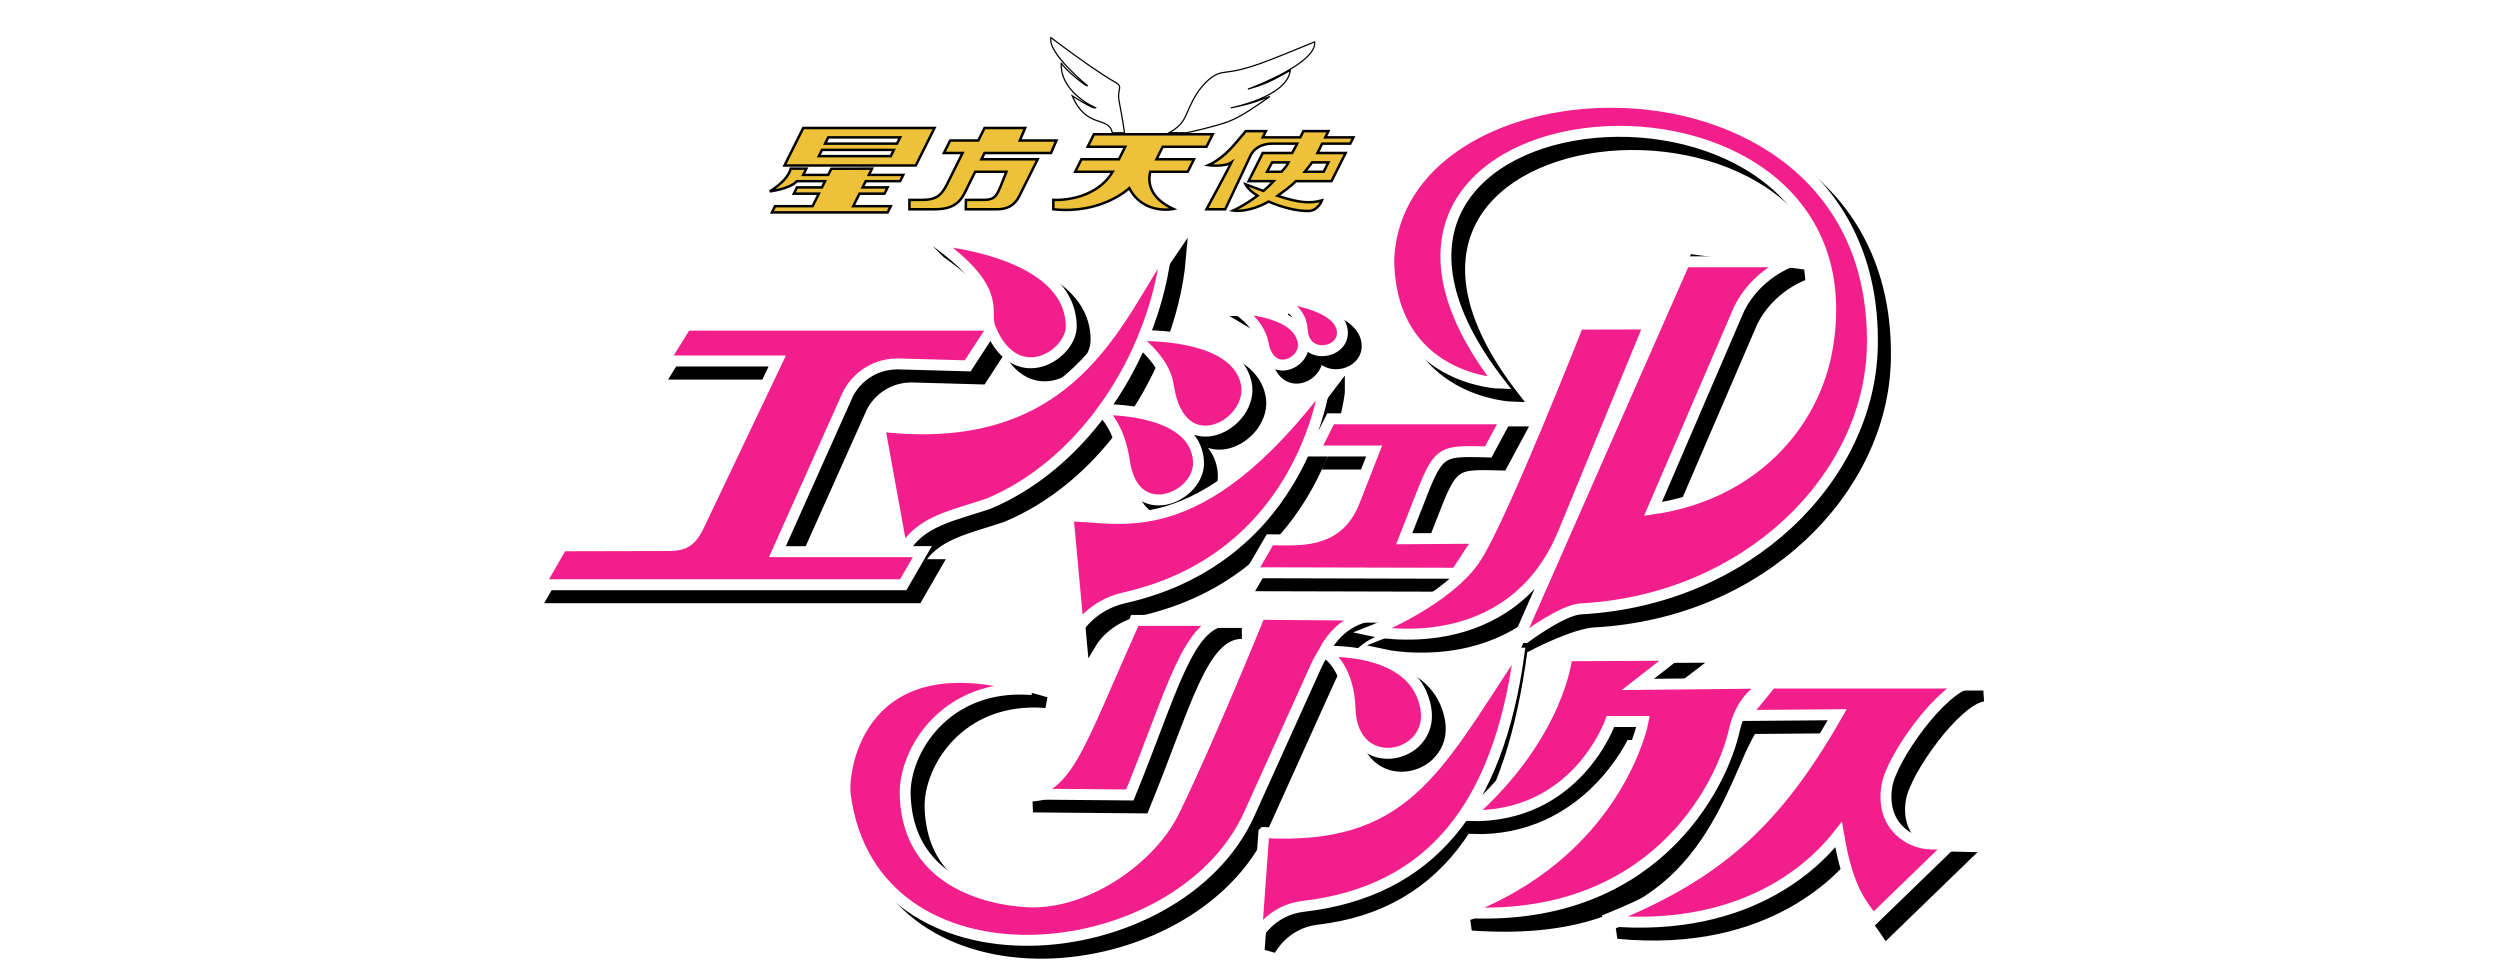<?xml version="1.0" encoding="UTF-8" standalone="no"?>
<!-- Created with Inkscape (http://www.inkscape.org/) -->

<svg
   xmlns:dc="http://purl.org/dc/elements/1.1/"
   xmlns:cc="http://creativecommons.org/ns#"
   xmlns:rdf="http://www.w3.org/1999/02/22-rdf-syntax-ns#"
   xmlns:svg="http://www.w3.org/2000/svg"
   xmlns="http://www.w3.org/2000/svg"
   xmlns:sodipodi="http://sodipodi.sourceforge.net/DTD/sodipodi-0.dtd"
   xmlns:inkscape="http://www.inkscape.org/namespaces/inkscape"
   version="1.1"
   id="svg2"
   width="800"
   height="310"
   viewBox="0 0 800 310"
   sodipodi:docname="82443.Angel-Links.svg"
   inkscape:version="0.92.4 5da689c313, 2019-01-14"
   inkscape:export-xdpi="182.58563"
   inkscape:export-ydpi="182.58563">
  <defs
     id="defs6">
    <filter
       style="color-interpolation-filters:sRGB;"
       inkscape:label="Blur"
       id="filter1269">
      <feGaussianBlur
         stdDeviation="1 1"
         result="blur"
         id="feGaussianBlur1267" />
    </filter>
  </defs>
  <sodipodi:namedview
     pagecolor="#ffffff"
     bordercolor="#666666"
     borderopacity="1"
     objecttolerance="10"
     gridtolerance="10"
     guidetolerance="10"
     inkscape:pageopacity="0"
     inkscape:pageshadow="2"
     inkscape:window-width="1920"
     inkscape:window-height="1021"
     id="namedview4"
     showgrid="true"
     inkscape:snap-others="true"
     inkscape:snap-nodes="true"
     inkscape:zoom="2"
     inkscape:cx="183.31863"
     inkscape:cy="141.15921"
     inkscape:window-x="0"
     inkscape:window-y="33"
     inkscape:window-maximized="1"
     inkscape:current-layer="layer1"
     inkscape:snap-bbox="true"
     inkscape:pagecheckerboard="true"
     showguides="false"
     inkscape:snap-page="false"
     inkscape:snap-grids="true"
     inkscape:snap-to-guides="false">
    <inkscape:grid
       type="xygrid"
       id="grid821" />
  </sodipodi:namedview>
  <g
     inkscape:groupmode="layer"
     id="layer1"
     inkscape:label="Shadow"
     style="display:inline">
    <path
       sodipodi:nodetypes="sccscccccssscccccccccccccccsscccscccccccccscccccccsccccscscccccsccccccccccccccscscscccssccccccccccccccscccccccccccccccccccccc"
       inkscape:connector-curvature="0"
       id="path1062"
       d="m 520.338,36.967 c -36.171,-0.201 -70.693,18.105 -71.717,50.705 0.68,38.174 35.715,39.146 35.715,39.146 -75.346,-97.185 121.518,-112.887 104.644,-11.543 -4.19,25.166 -24.329,47.253 -55.831,51.775 l 27.603,-64.094 c 5.614,-11.229 16.374,-14.971 16.374,-14.971 l -34.947,-4.75 L 489,206.592 c 0,0 13.745,-7.174 21.066,-7.569 53.524,-2.882 92.391,-42.097 93.26,-83.904 1.121,-53.923 -41.994,-77.925 -82.988,-78.153 z M 303.063,80.896 c 21.587,15.286 16.754,21.959 17.929,27.27 l -1.014,0.08 h -95.938 l -7.113,11.467 h 36.279 l -25.451,53.413 c -2.261,4.367 -4.434,5.498 -8.917,5.614 l -34.497,0.08 -7.188,12.451 h 116.361 l 6.11,-10.582 h -6.05 c 4.694,-9.77 16.744,-11.749 27.176,-15.323 14.67,-6.154 26.948,-16.864 36.332,-29.605 1.29,1.191 5.726,5.879 7.169,16.007 2.965,20.81 24.424,11.593 23.707,0 -0.981,-15.855 -26.016,-16.536 -30.498,-16.533 4.84,-6.655 8.889,-13.848 12.084,-21.228 3.213,2.75 7.874,7.638 8.743,13.51 3.802,25.69 27.752,12.358 24.951,-0.7 -2.89,-13.474 -23.823,-15.137 -32.696,-15.243 3.928,-9.69 6.409,-19.626 7.219,-29.022 -16.014,23.429 -29.632,65.322 -91.86,58.003 l 7.287,40.134 h -39.926 c 7.499,-16.759 19.501,-43.573 22.496,-50.277 0,0 4.285,-9.712 16.011,-9.776 l 22.363,0.624 7.449,-11.46 c 8.411,19.233 25.771,7.804 25.67,-1.23 -0.275,-24.561 -44.19,-27.675 -44.19,-27.675 z m 110.001,18.395 c 6.667,4.523 7.784,6.77 8.108,10.722 0.767,9.361 12.845,7.449 12.829,0.704 -0.023,-9.591 -20.937,-11.426 -20.937,-11.426 z m -13.06,3.628 c 0,0 7.349,4.276 8.615,11.15 2.166,11.763 13.715,6.39 12.867,-0.117 -1.413,-10.842 -21.482,-11.032 -21.482,-11.032 z m 132.198,4.941 -22.772,0.057 c 0,0 -23.577,60 -32.42,74.214 -8.842,14.214 -33.634,23.93 -33.634,23.93 0,0 44.329,9.888 61.336,-31.425 27.49,-66.776 27.49,-66.776 27.49,-66.776 z M 428.599,125.449 c -41.022,55.027 -66.716,43.45 -82.375,43.891 l 3.307,35.84 c 0,0 4.458,-7.397 14.668,-9.704 58.604,-13.242 64.4,-70.026 64.4,-70.026 z m 1.619,12.754 -4.521,10.291 h 18.455 l -6.394,16.299 c -5.391,13.746 -18.062,12.107 -26.956,12.107 l -6.14,10.544 63.765,0.166 7.332,-11.199 -21.993,0.155 c 11.522,-28.734 8.586,-28.226 26.888,-27.759 l 5.709,-10.605 z m -22.613,62.535 c 0,0 -16.314,40.238 -27.448,63.004 -7.325,14.978 -27.09,28.896 -44.912,29.007 -2.378,0.015 -40.176,-0.31 -41.114,-34.308 -0.383,-13.897 12.867,-35.836 40.546,-33.63 -54.917,-16.762 -60.784,25.545 -59.728,33.608 8.619,65.811 106.582,56.378 129.224,6.258 l 21.247,-47.031 c 0.865,-1.914 1.781,-3.57 2.716,-5.07 2.05,1.309 7.921,6.082 8.289,18.296 0.655,21.737 27.004,16.301 24.263,0 -3.106,-18.473 -27.367,-18.882 -32.264,-18.777 6.5,-10.09 14.077,-11.01 16.268,-11.051 z m 37.088,0.306 0.655,0.004 c 0,0 -0.255,-0.011 -0.655,-0.004 z m -77.112,1.638 c -19.308,43.207 -21.357,54.213 -37.016,55.536 l 35.431,0.314 c 13.568,-33.062 18.606,-55.694 31.394,-55.85 z M 487,208.403 c 0,0 -13.077,68.123 -78.139,62.168 l -2.429,33.524 c 0,0 4.438,-8.704 14.997,-9.928 C 462.334,289.426 480.348,257.751 487,208.403 Z m 53.477,5.437 -34.622,0.155 c 0,0 -2.807,26.043 -34.622,51.151 34.621,1.092 48.503,-30.1 48.503,-30.1 h 10.446 c 0,0 -8.108,42.578 -59.104,60.98 C 532.835,300.392 545.616,266.044 557,240 c 6,-13 11.235,-16.649 11.235,-16.649 h -40.236 z m 30.721,8.887 -8.418,10.378 29.51,-0.242 c -20.178,35.352 -39.024,51.62 -74.581,65.812 48.813,4.679 70.334,-21.518 75.013,-27.445 3.119,18.714 8.031,22.691 10.994,27.214 l 24.872,-24.096 -6.549,-0.155 c -6.492,-0.155 -15.912,-5.699 -13.877,-18.482 1.458,-9.158 17.933,-31.892 26.51,-32.983 z"
       style="fill:#000000;fill-opacity:1;stroke:#000000;stroke-width:3.5;stroke-linecap:butt;stroke-linejoin:miter;stroke-miterlimit:4;stroke-dasharray:none;stroke-opacity:1;paint-order:normal;filter:url(#filter1269)" />
  </g>
  <g
     inkscape:groupmode="layer"
     id="layer2"
     inkscape:label="Logo"
     style="display:inline"
     transform="translate(-0.879,160.26)">
    <g
       id="g1051"
       transform="matrix(0.981,0,0,0.981,161.891,2.121)">
      <path
         sodipodi:nodetypes="sccsccccccccscccccccccccccccsscccscccccccccscccccccsccccscscccccsccccccccccccccccscscccsscccccccccccccsccccccccccccccccccccccccc"
         inkscape:connector-curvature="0"
         id="path1387"
         d="m 361.999,-132.158 c -36.884,-0.205 -72.086,18.462 -73.13,51.704 0.694,38.926 36.223,39.939 36.223,39.939 -76.831,-99.1 124.108,-115.132 106.901,-11.792 -4.273,25.662 -24.808,48.184 -56.931,52.795 L 403.209,-64.869 c 5.725,-11.45 16.697,-15.266 16.697,-15.266 H 385.397 L 331.39,42.439 h 2.039 c 0,0 12.102,-9.026 18.095,-9.348 54.578,-2.939 94.211,-42.927 95.097,-85.557 1.143,-54.985 -42.821,-79.46 -84.623,-79.693 z m -221.751,44.815 c 22.012,15.587 17.084,22.392 18.283,27.808 l -1.034,0.081 H 59.669 L 52.416,-47.761 H 89.409 L 63.457,6.705 c -2.306,4.453 -4.521,5.606 -9.093,5.725 l -35.176,0.081 -7.33,12.696 H 130.511 l 6.23,-10.791 h -6.169 c 4.786,-9.963 17.074,-11.98 27.711,-15.624 14.959,-6.275 27.479,-17.196 37.047,-30.188 1.315,1.215 5.839,5.995 7.311,16.323 3.023,21.22 24.905,11.822 24.174,0 -1,-16.168 -26.529,-16.862 -31.099,-16.859 4.935,-6.787 9.064,-14.121 12.322,-21.647 3.276,2.804 8.029,7.788 8.916,13.777 3.877,26.196 28.299,12.601 25.443,-0.714 -2.947,-13.74 -24.293,-15.436 -33.34,-15.543 4.005,-9.881 6.535,-20.012 7.361,-29.594 -16.33,23.891 -30.216,66.609 -93.67,59.145 l 7.43,40.925 H 89.467 c 7.646,-17.089 19.886,-44.431 22.939,-51.268 0,0 4.369,-9.904 16.327,-9.969 l 22.804,0.637 7.596,-11.686 c 8.577,19.612 26.279,7.957 26.176,-1.254 -0.281,-25.045 -45.06,-28.221 -45.06,-28.221 z m 112.168,18.757 c 6.798,4.612 7.937,6.904 8.267,10.933 0.783,9.546 13.098,7.596 13.082,0.718 -0.023,-9.78 -21.35,-11.651 -21.35,-11.651 z m -13.317,3.7 c 0,0 7.494,4.361 8.784,11.369 2.208,11.995 13.986,6.516 13.121,-0.12 -1.441,-11.056 -21.905,-11.25 -21.905,-11.25 z m 134.803,5.038 -23.221,0.058 c 0,0 -24.042,61.182 -33.058,75.676 -9.016,14.494 -34.297,24.401 -34.297,24.401 0,0 45.202,10.083 62.545,-32.044 28.031,-68.092 28.031,-68.092 28.031,-68.092 z M 268.257,-41.912 C 226.427,14.199 200.227,2.393 184.259,2.843 l 3.372,36.546 c 0,0 4.546,-7.543 14.957,-9.896 59.758,-13.503 65.669,-71.406 65.669,-71.406 z m 1.651,13.005 -5.313,10.493 h 19.522 l -6.52,16.62 C 272.1,12.222 259.18,10.551 250.11,10.551 l -6.261,10.752 67.032,0.17 7.477,-11.419 -24.437,0.158 c 11.749,-29.3 8.755,-28.782 27.418,-28.305 l 5.822,-10.814 z m -23.059,63.767 c 0,0 -16.636,41.031 -27.989,64.246 -7.47,15.273 -27.624,29.465 -45.797,29.578 -2.425,0.016 -40.968,-0.316 -41.924,-34.983 C 130.749,79.53 144.261,57.159 172.485,59.407 116.486,42.316 110.504,85.456 111.58,93.677 c 8.789,67.107 108.682,57.489 131.77,6.381 l 21.666,-47.957 c 0.882,-1.952 1.816,-3.64 2.77,-5.17 2.09,1.334 8.078,6.201 8.453,18.657 0.667,22.166 27.536,16.622 24.741,0 C 297.813,46.751 272.78,46.824 267.787,46.931 273.267,36.321 282.434,35.215 284.669,35.172 Z m 37.819,0.312 0.667,0.004 c 0,0 -0.26,-0.012 -0.667,-0.004 z m -78.632,1.67 C 186.349,80.901 184.259,92.123 168.291,93.473 l 36.129,0.32 c 13.835,-33.713 18.973,-56.791 32.013,-56.95 z m 42.093,69.226 -2.477,34.185 c 0,0 4.526,-8.875 15.293,-10.123 41.6,-4.822 63.604,-32.52 70.444,-82.593 h -2.039 c -25.493,38.749 -35.774,61.006 -81.22,58.531 z m 134.208,-57.849 -35.304,0.158 c 0,0 -2.166,25.627 -32.169,52.159 35.303,1.113 46.324,-30.693 46.324,-30.693 h 10.652 c 0,0 -8.267,43.417 -60.268,62.182 62.973,4.453 86.097,-40.64 90.176,-60.014 3.059,-12.236 11.916,-14.729 11.916,-14.729 L 370.139,57.735 Z m 31.326,9.062 -8.584,10.582 30.092,-0.247 c -20.575,36.049 -39.793,52.637 -76.051,67.108 49.774,4.771 71.72,-21.942 76.491,-27.985 3.18,19.083 8.19,23.138 11.211,27.75 l 25.362,-24.571 -6.678,-0.158 c -6.62,-0.158 -16.226,-5.812 -14.151,-18.846 1.486,-9.338 18.286,-32.52 27.032,-33.633 z"
         style="fill:#f21e8c;fill-opacity:1;stroke:#ffffff;stroke-width:3.569;stroke-linecap:butt;stroke-linejoin:miter;stroke-miterlimit:4;stroke-dasharray:none;stroke-opacity:1;paint-order:normal" />
      <path
         sodipodi:nodetypes="cssscccccscc"
         inkscape:connector-curvature="0"
         id="path2564"
         d="m 217.279,-122.246 c 2.953,-1.686 4.443,-3.254 5.582,-5.972 1.093,-2.611 2.887,-6.431 4.729,-8.617 2.243,-2.662 4.442,-4.728 7.466,-5.059 8.122,-0.891 13.691,-3.502 29.648,-9.971 0.815,6.73 -19.119,14.444 -21.773,15.423 4.957,-1.438 7.137,-2.314 13.814,-6.076 -1.025,8.678 -19.383,12.174 -19.383,12.174 8.012,-1.568 9.868,-2.783 12.743,-3.705 -3.965,2.754 -9.113,6.48 -13.415,8.14 -4.429,1.709 -13.792,3.696 -13.792,3.696 z"
         style="display:inline;fill:#ffffff;stroke:#000000;stroke-width:0.408;stroke-linecap:butt;stroke-linejoin:miter;stroke-miterlimit:4;stroke-dasharray:none;stroke-opacity:1" />
      <path
         sodipodi:nodetypes="ccccccccccscccccccccccccccc"
         inkscape:connector-curvature="0"
         id="path2483"
         d="m 149.856,-115.615 -5.07,10.197 c -2.039,4.079 -4.058,5.099 -8.158,5.099 h -4.107 v 3.059 h 8.186 c 8.158,0 9.177,-4.079 11.217,-8.158 l 2.039,-4.079 h 10.197 l -2.039,5.098 c -1.02,2.039 -1.33,4.045 -5.104,4.058 l -6.059,0.021 -0.054,3.059 h 10.197 c 5.84,0 7.138,-4.079 8.158,-6.118 l 5.098,-10.197 h -18.355 l 1.02,-2.039 21.685,4e-5 1.769,-4.079 -11.966,4e-5 1.769,-4.079 h -13.256 l -2.039,4.079 -9.177,-4e-5 -2.039,4.079 z"
         style="display:inline;fill:#edc139;fill-opacity:1;stroke:#000000;stroke-width:0.816;stroke-linecap:butt;stroke-linejoin:miter;stroke-miterlimit:4;stroke-dasharray:none;stroke-opacity:1" />
      <path
         sodipodi:nodetypes="ccccccccccccccccccc"
         inkscape:connector-curvature="0"
         id="path2486"
         d="m 192.711,-121.733 -2.039,4.079 h 12.236 l -2.039,4.079 h -12.236 l -2.039,4.079 h 12.236 c -6.111,10.101 -19.374,9.177 -19.374,9.177 v 3.059 c 15.831,1.7 24.785,-6.895 24.785,-6.895 4.617,8.886 14.395,6.796 14.395,6.796 -7.284,-3.331 -8.522,-8.232 -7.569,-12.137 h 12.236 l 2.039,-4.079 h -12.236 l 2.039,-4.079 h 14.276 l 2.039,-4.079 z"
         style="display:inline;fill:#edc139;fill-opacity:1;stroke:#000000;stroke-width:0.816;stroke-linecap:butt;stroke-linejoin:miter;stroke-miterlimit:4;stroke-dasharray:none;stroke-opacity:1" />
      <path
         sodipodi:nodetypes="ccccccccccccccccccccccccccccccccccccccccccc"
         inkscape:connector-curvature="0"
         id="path2491"
         d="M 140.706,-123.772 H 97.879 l -6.118,12.236 H 134.588 Z m -11.217,3.059 -1.02,2.039 h -23.453 l 1.02,-2.039 z m -25.493,4.079 h 23.453 l -1.02,2.039 h -23.453 z m 3.059,6.159 -1.02,1.999 h -8.158 l 1.02,-2.039 h -5.099 c -1.02,4.079 -6.841,7.424 -6.841,7.424 0,0 6.539,-0.777 8.88,-3.345 h 9.177 l -1.02,2.039 h -8.158 l -1.02,2.039 h 8.158 l -2.039,4.079 -12.236,-1e-5 -1.02,2.039 h 37.729 l 1.02,-2.039 h -12.236 l 2.039,-4.079 h 8.158 l 1.02,-2.039 h -8.158 l 1.02,-2.039 h 11.217 l 1.02,-2.039 h -11.217 l 1.02,-2.039 z"
         style="display:inline;fill:#edc139;fill-opacity:1;stroke:#000000;stroke-width:0.816;stroke-linecap:butt;stroke-linejoin:miter;stroke-miterlimit:4;stroke-dasharray:none;stroke-opacity:1" />
      <path
         sodipodi:nodetypes="cccccccccccscccccccccccccccccccccccccccccccc"
         inkscape:connector-curvature="0"
         id="path2529"
         d="m 269.189,-122.752 h -8.158 l -1.02,2.039 H 247.775 l 1.02,-2.039 h -6.555 c -3.376,3.825 -6.29,8.328 -12.195,11.1 0,0 5.203,0.703 7.534,-0.909 -1.104,2.264 -8.158,15.301 -8.158,15.301 h 6.118 l 8.158,-17.335 c 0,0 1.454,-4.079 7.25,-4.079 h 8.045 c -0.411,0.951 -1.179,2.134 -1.629,3.059 h -9.588 l -4.608,9.177 h 8.181 c -1.099,1.136 -2.232,2.268 -3.337,3.195 -1.763,-0.634 -3.684,-1.341 -5.841,-2.145 0.651,1.289 2.052,2.553 3.877,3.704 -4.342,3.271 -7.951,4.857 -7.951,4.857 0,0 4.831,0.885 11.593,-2.951 4.316,1.912 9.486,3.173 13.055,3.079 3.095,-0.082 4.348,-3.461 4.348,-3.461 -4.107,1.149 -7.759,0.704 -14.494,-1.497 1.703,-1.235 4.13,-2.863 5.966,-4.781 h 11.645 l 4.592,-9.177 h -9.172 l 1.521,-3.059 h 9.177 l 1.02,-2.039 h -9.177 z m -18.355,10.197 h 5.346 c -0.338,0.677 -0.974,1.698 -2.287,3.059 h -4.716 z m 18.355,0 -1.545,3.059 h -6.182 c 1.179,-1.498 1.737,-2.039 2.406,-3.059 z"
         clip-path="none"
         style="display:inline;fill:#edc139;fill-opacity:1;stroke:#000000;stroke-width:0.816;stroke-linecap:butt;stroke-linejoin:miter;stroke-miterlimit:4;stroke-dasharray:none;stroke-opacity:1" />
      <path
         sodipodi:nodetypes="csscccccccc"
         inkscape:connector-curvature="0"
         id="path2561"
         d="m 202.685,-122.207 c -1.743,-11.894 -2.362,-10.437 -1.621,-14.488 0.239,-1.306 -0.951,-1.718 -2.753,-2.798 -7.414,-4.443 -19.623,-13.767 -19.623,-13.767 -1.222,5.031 11.908,15.709 11.908,15.709 -0.17,0.555 -7.579,-5.469 -8.564,-7.462 -0.441,9.769 11.253,14.669 11.253,14.669 -0.679,0.588 -7.661,-3.915 -7.661,-3.915 4.742,10.981 11.779,6.332 13.112,12.06 0.973,0.009 3.075,-0.058 3.95,-0.01 z"
         style="display:inline;fill:#ffffff;stroke:#000000;stroke-width:0.408;stroke-linecap:butt;stroke-linejoin:miter;stroke-miterlimit:4;stroke-dasharray:none;stroke-opacity:1" />
    </g>
  </g>
</svg>
